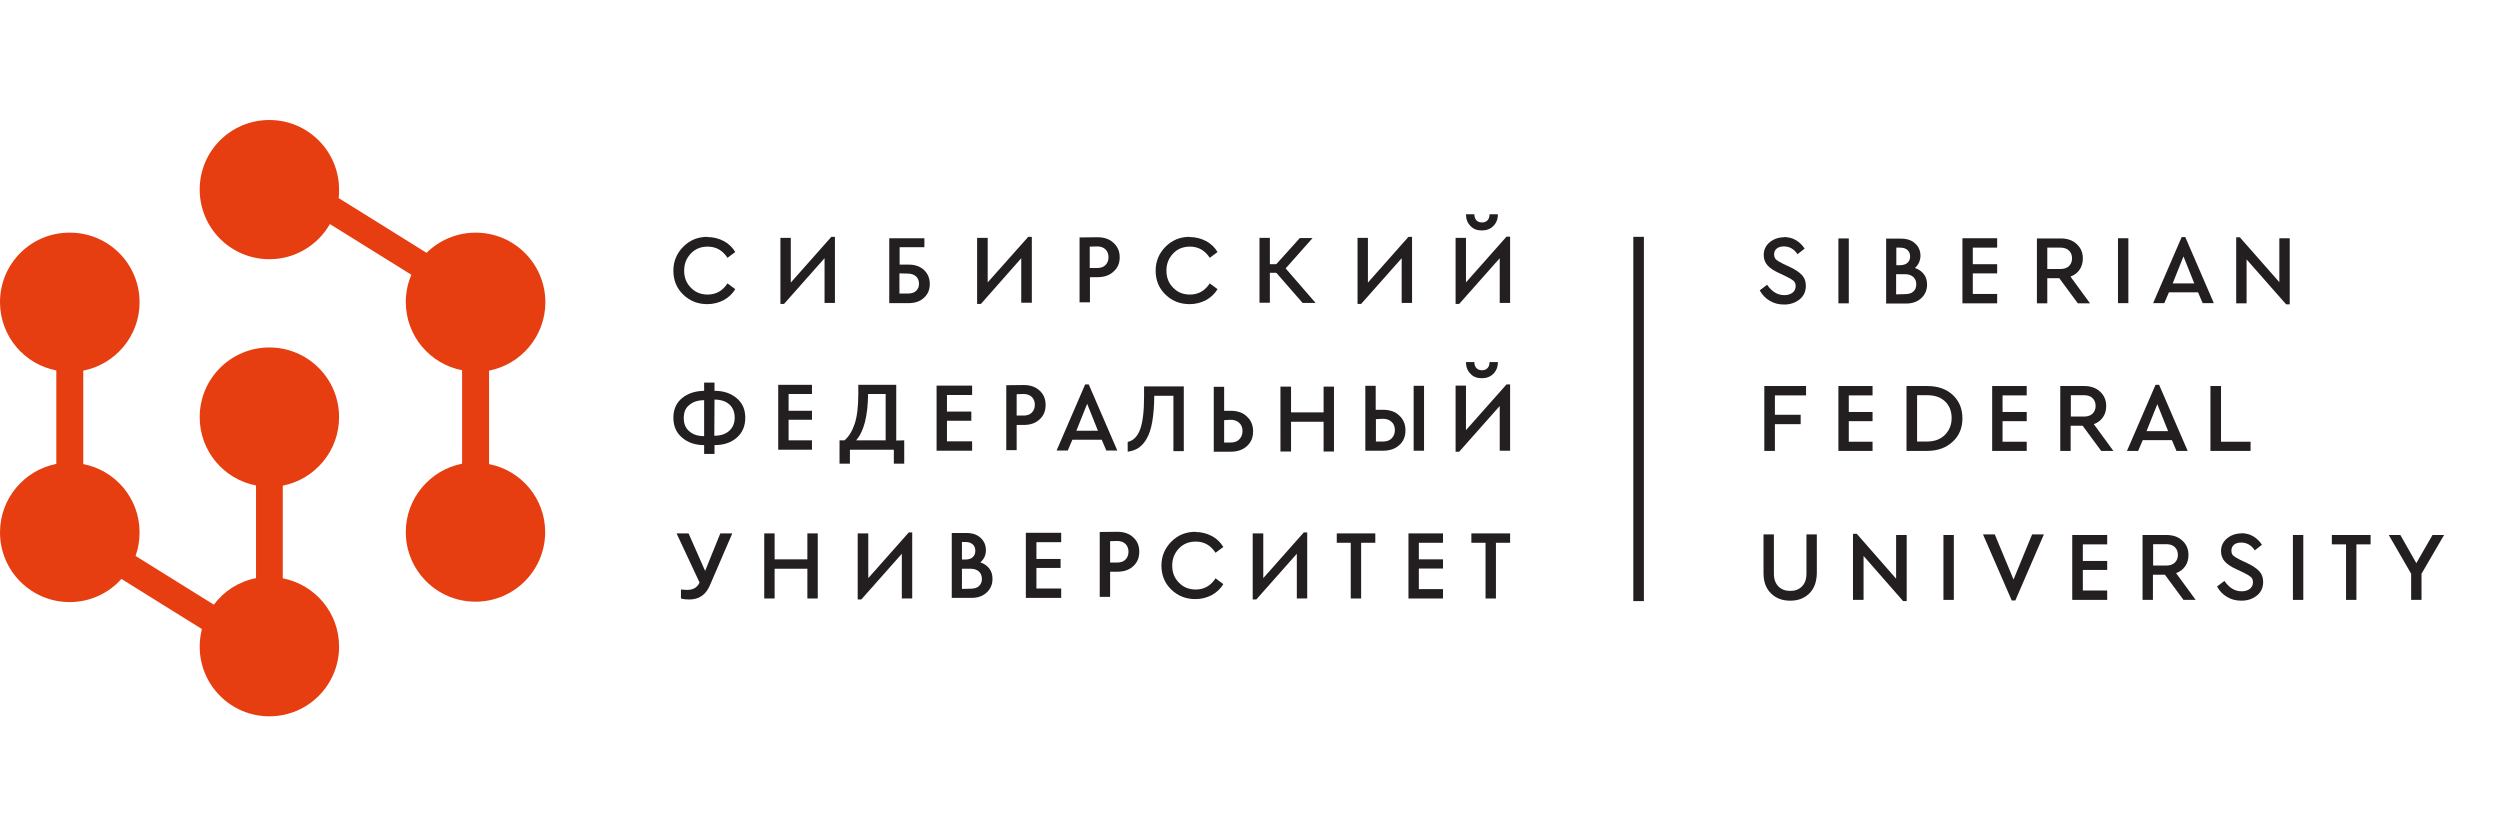 <?xml version="1.0" encoding="utf-8"?>
<!-- Generator: Adobe Illustrator 18.1.1, SVG Export Plug-In . SVG Version: 6.00 Build 0)  -->
<svg version="1.1" id="Layer_1" xmlns="http://www.w3.org/2000/svg" xmlns:xlink="http://www.w3.org/1999/xlink" x="0px" y="0px"
	 viewBox="0 0 1251.9 418.1" enable-background="new 0 0 1251.9 418.1" xml:space="preserve">
<g>
	<path fill="#E63E11" d="M244.9,232.4v-46.8c16-3.1,28.2-17.3,28.2-34.2c0-19.3-15.6-34.9-34.9-34.9c-9.6,0-18.3,3.9-24.6,10.1
		l-44-27.4c0.2-1.4,0.2-2.7,0.2-4.2c0-19.3-15.6-34.9-34.9-34.9S100,75.6,100,94.9s15.6,34.9,34.9,34.9c13,0,24.3-7.1,30.3-17.6
		l40.8,25.4c-1.8,4.2-2.8,8.8-2.8,13.6c0,17,12.1,31.1,28.2,34.2v46.8c-16,3.1-28.2,17.3-28.2,34.2c0,19.3,15.6,34.9,34.9,34.9
		c19.3,0,34.9-15.6,34.9-34.9C273,249.6,260.9,235.5,244.9,232.4"/>
	<path fill="#E63E11" d="M169.8,208.9c0-19.3-15.6-34.9-34.9-34.9c-19.3,0-34.9,15.6-34.9,34.9c0,17,12.1,31.1,28.2,34.2v46.4
		c-8.6,1.7-16.1,6.5-21.1,13.3l-39.2-24.4c1.3-3.7,2-7.6,2-11.8c0-17-12.1-31.1-28.2-34.2v-46.8c16-3.1,28.2-17.3,28.2-34.2
		c0-19.3-15.6-34.9-34.9-34.9C15.6,116.4,0,132,0,151.3c0,17,12.1,31.1,28.2,34.2v46.8C12.1,235.5,0,249.6,0,266.6
		c0,19.3,15.6,34.9,34.9,34.9c10.3,0,19.6-4.5,25.9-11.6l40.3,25.1c-0.7,2.8-1.1,5.7-1.1,8.8c0,19.3,15.6,34.9,34.9,34.9
		c19.3,0,34.9-15.6,34.9-34.9c0-17-12.1-31.1-28.2-34.2v-46.4C157.7,240,169.8,225.9,169.8,208.9"/>
	<path fill="#231F20" d="M893.2,118.7c2.3,0,4.4,0.5,6.2,1.6c1.8,1.1,3.2,2.5,4.3,4.2l-3.6,2.8c-1.7-2.6-4-3.9-6.8-3.9
		c-1.4,0-2.6,0.3-3.5,1c-0.9,0.7-1.4,1.7-1.4,3c0,1.1,0.4,2,1,2.6c0.7,0.6,1.9,1.3,3.5,2.1l3.6,1.7c2.6,1.2,4.6,2.6,5.9,4
		c1.3,1.4,1.9,3.2,1.9,5.3c0,2.8-1,5.1-3.1,6.8c-2.1,1.7-4.7,2.6-7.8,2.6c-2.7,0-5.1-0.6-7.2-1.9c-2.1-1.2-3.8-3-5-5.2l3.7-2.8
		c2.4,3.5,5.3,5.2,8.6,5.2c1.7,0,3-0.4,4.1-1.2c1-0.8,1.6-1.9,1.6-3.3c0-1.1-0.3-2-1.1-2.7c-0.7-0.6-2-1.4-3.7-2.2l-3.6-1.7
		c-2.4-1.1-4.3-2.3-5.6-3.7c-1.3-1.4-2-3.2-2-5.3c0-2.6,1-4.7,3-6.4c2-1.6,4.4-2.5,7.3-2.5L893.2,118.7z"/>
	<rect x="920.6" y="119.4" fill="#231F20" width="5.2" height="32.5"/>
	<path fill="#231F20" d="M958.9,134.2c1.9,0.6,3.4,1.7,4.5,3.1c1.1,1.4,1.6,3.2,1.6,5.2c0,2.8-1,5-2.9,6.8c-1.9,1.8-4.5,2.7-7.6,2.7
		h-10v-32.5h7.5c2.9,0,5.3,0.8,7,2.4c1.8,1.6,2.7,3.7,2.7,6.3C961.6,130.6,960.7,132.6,958.9,134.2L958.9,134.2z M949.6,124v8.8h1.8
		c1.6,0,2.9-0.4,3.8-1.2c0.9-0.8,1.3-1.9,1.3-3.2c0-1.3-0.4-2.4-1.3-3.2c-0.9-0.8-2.1-1.2-3.8-1.2H949.6z M953.9,147.3
		c1.8,0,3.3-0.4,4.2-1.3c1-0.9,1.5-2.1,1.5-3.6c0-1.5-0.5-2.8-1.5-3.7c-1-0.9-2.4-1.4-4.2-1.4h-4.4v10.1L953.9,147.3L953.9,147.3z"
		/>
	<polygon fill="#231F20" points="1000.1,124 987.9,124 987.9,132.3 1000.1,132.3 1000.1,136.9 987.9,136.9 987.9,147.2 
		1000.1,147.2 1000.1,151.9 982.7,151.9 982.7,119.3 1000.1,119.3 	"/>
	<path fill="#231F20" d="M1040.5,151.9l-9.3-12.6h-6v12.6h-5.2v-32.5h11.9c3.3,0,6,0.9,8,2.8c2,1.8,3.1,4.2,3.1,7.2
		c0,2.1-0.5,4-1.6,5.6c-1.1,1.6-2.6,2.8-4.6,3.5l9.8,13.4H1040.5z M1025.2,134.7h6.6c1.8,0,3.3-0.5,4.3-1.5c1-1,1.5-2.3,1.5-3.8
		c0-1.6-0.5-2.9-1.5-3.9c-1-1-2.5-1.5-4.3-1.5h-6.6V134.7z"/>
	<rect x="1060.6" y="119.3" fill="#231F20" width="5.2" height="32.5"/>
	<path fill="#231F20" d="M1100.7,146.4h-14.6l-2.3,5.4h-5.6l14.3-33.1h1.8l14.3,33.1h-5.6L1100.7,146.4z M1093.4,128.4l-5.4,13.5
		h10.8L1093.4,128.4z"/>
	<polygon fill="#231F20" points="1146.6,119.3 1146.6,152.4 1144.8,152.4 1125,129.9 1125,151.9 1119.8,151.9 1119.8,118.8 
		1121.6,118.8 1141.4,141.3 1141.4,119.3 	"/>
	<polygon fill="#231F20" points="904.4,198 888.8,198 888.8,207.7 901.7,207.7 901.7,212.4 888.8,212.4 888.8,225.8 883.5,225.8 
		883.5,193.3 904.4,193.3 	"/>
	<polygon fill="#231F20" points="937.7,198 925.8,198 925.8,206.3 937.7,206.3 937.7,210.9 925.8,210.9 925.8,221.2 937.7,221.2 
		937.7,225.8 920.6,225.8 920.6,193.3 937.7,193.3 	"/>
	<path fill="#231F20" d="M965,193.3c5.4,0,9.7,1.5,12.9,4.5c3.2,3,4.8,6.9,4.8,11.7c0,4.8-1.6,8.7-4.9,11.7
		c-3.3,3.1-7.6,4.6-12.9,4.6h-10.2v-32.5H965L965,193.3z M960,198v23.1h4.9c3.8,0,6.8-1.1,9-3.3c2.2-2.2,3.4-5,3.4-8.4
		c0-3.5-1.1-6.3-3.3-8.4c-2.2-2.1-5.2-3.1-9-3.1H960z"/>
	<polygon fill="#231F20" points="1014.9,198 1002.8,198 1002.8,206.3 1014.9,206.3 1014.9,210.9 1002.8,210.9 1002.8,221.2 
		1014.9,221.2 1014.9,225.8 997.6,225.8 997.6,193.3 1014.9,193.3 	"/>
	<path fill="#231F20" d="M1052.2,225.8l-9.3-12.6h-6v12.6h-5.2v-32.5h11.9c3.3,0,6,0.9,8,2.8c2,1.8,3.1,4.2,3.1,7.2
		c0,2.1-0.5,4-1.6,5.6c-1.1,1.6-2.6,2.8-4.6,3.5l9.8,13.4H1052.2z M1037,208.6h6.6c1.8,0,3.3-0.5,4.3-1.5c1-1,1.5-2.3,1.5-3.8
		c0-1.6-0.5-2.9-1.5-3.9c-1-1-2.5-1.5-4.3-1.5h-6.6V208.6z"/>
	<path fill="#231F20" d="M1087.6,220.4h-14.6l-2.3,5.4h-5.6l14.3-33.1h1.8l14.3,33.1h-5.6L1087.6,220.4z M1080.3,202.4l-5.4,13.5
		h10.8L1080.3,202.4z"/>
	<polygon fill="#231F20" points="1112.2,221.2 1127,221.2 1127,225.8 1106.9,225.8 1106.9,193.3 1112.2,193.3 	"/>
	<path fill="#231F20" d="M909.8,287c-0.1,4.2-1.2,7.6-3.7,10.1c-2.5,2.5-5.7,3.7-9.6,3.7c-4,0-7.2-1.2-9.7-3.7
		c-2.5-2.5-3.7-5.8-3.7-10.1v-19.4h5.2v19.7c0,2.8,0.8,4.9,2.3,6.4c1.5,1.5,3.5,2.2,5.9,2.2c2.4,0,4.3-0.7,5.8-2.2
		c1.5-1.5,2.3-3.6,2.3-6.4v-19.7h5.2L909.8,287z"/>
	<polygon fill="#231F20" points="954.8,267.9 954.8,301 953,301 933.2,278.4 933.2,300.4 927.9,300.4 927.9,267.3 929.8,267.3 
		949.5,289.8 949.5,267.9 	"/>
	<rect x="973.2" y="267.9" fill="#231F20" width="5.2" height="32.5"/>
	<polygon fill="#231F20" points="1023.5,267.6 1009.2,300.7 1007.4,300.7 993,267.6 998.9,267.6 1008.3,290.2 1017.6,267.6 	"/>
	<polygon fill="#231F20" points="1055.2,272.6 1043,272.6 1043,280.9 1055.2,280.9 1055.2,285.4 1043,285.4 1043,295.7 
		1055.2,295.7 1055.2,300.4 1037.7,300.4 1037.7,267.9 1055.2,267.9 	"/>
	<path fill="#231F20" d="M1093.4,300.4l-9.3-12.6h-6v12.6h-5.2v-32.5h11.9c3.3,0,6,0.9,8,2.8c2,1.8,3.1,4.2,3.1,7.2
		c0,2.1-0.5,4-1.6,5.6c-1.1,1.6-2.6,2.8-4.6,3.5l9.8,13.4H1093.4z M1078.2,283.2h6.6c1.8,0,3.3-0.5,4.3-1.5c1-1,1.5-2.3,1.5-3.8
		c0-1.6-0.5-2.9-1.5-3.9c-1-1-2.5-1.5-4.3-1.5h-6.6V283.2z"/>
	<path fill="#231F20" d="M1122.2,267c2.3,0,4.4,0.5,6.2,1.6c1.8,1.1,3.2,2.5,4.3,4.2l-3.6,2.8c-1.7-2.6-4-3.9-6.8-3.9
		c-1.4,0-2.6,0.3-3.5,1c-0.9,0.7-1.4,1.7-1.4,3c0,1.1,0.3,2,1,2.6c0.7,0.6,1.9,1.3,3.5,2.1l3.6,1.7c2.6,1.2,4.6,2.6,5.9,4
		c1.3,1.4,1.9,3.2,1.9,5.3c0,2.8-1,5.1-3.1,6.8c-2.1,1.7-4.7,2.6-7.8,2.6c-2.7,0-5.1-0.6-7.2-1.9c-2.1-1.2-3.8-3-5-5.2l3.7-2.8
		c2.4,3.5,5.3,5.2,8.6,5.2c1.7,0,3-0.4,4.1-1.2c1-0.8,1.6-1.9,1.6-3.3c0-1.1-0.3-2-1.1-2.7c-0.7-0.6-2-1.4-3.7-2.2l-3.6-1.7
		c-2.4-1.1-4.3-2.3-5.6-3.7c-1.3-1.4-2-3.2-2-5.3c0-2.6,1-4.7,3-6.4c2-1.6,4.4-2.5,7.3-2.5L1122.2,267z"/>
	<rect x="1148.2" y="267.9" fill="#231F20" width="5.2" height="32.5"/>
	<polygon fill="#231F20" points="1187.1,272.6 1180,272.6 1180,300.4 1174.8,300.4 1174.8,272.6 1167.7,272.6 1167.7,267.9 
		1187.1,267.9 	"/>
	<polygon fill="#231F20" points="1212.6,287.3 1212.6,300.4 1207.4,300.4 1207.4,287.3 1196.2,267.9 1202,267.9 1210,282 
		1218.1,267.9 1223.9,267.9 	"/>
	<rect x="817.9" y="118.6" fill="#231F20" width="5.3" height="182.4"/>
	<path fill="#231F20" d="M354.2,118.7c3,0,5.7,0.7,8.2,2c2.5,1.3,4.4,3.2,5.8,5.5l-3.9,2.9c-2.4-3.7-5.7-5.6-9.9-5.6
		c-3.4,0-6.2,1.1-8.4,3.4c-2.2,2.3-3.4,5.1-3.4,8.6c0,3.5,1.1,6.3,3.4,8.6c2.2,2.3,5,3.4,8.4,3.4c4.2,0,7.5-1.9,9.9-5.6l3.9,2.9
		c-1.4,2.3-3.3,4.1-5.8,5.5c-2.5,1.3-5.2,2-8.2,2c-4.8,0-8.8-1.6-12.1-4.8c-3.3-3.2-4.9-7.2-4.9-12c0-4.7,1.7-8.7,5-12
		c3.3-3.3,7.3-4.9,12.1-4.9L354.2,118.7z"/>
	<polygon fill="#231F20" points="418.1,118.6 418.1,151.7 412.9,151.7 412.9,129.3 392.6,152.2 390.8,152.2 390.8,119.1 396,119.1 
		396,141.5 416.3,118.6 	"/>
	<path fill="#231F20" d="M462.9,123.8h-12.4v8.7h4.5c3.2,0,5.8,0.9,7.7,2.7c1.9,1.8,2.9,4.1,2.9,7c0,2.8-0.9,5.1-2.9,6.9
		c-1.9,1.8-4.5,2.7-7.7,2.7h-9.7v-32.5h17.6L462.9,123.8z M450.4,136.9V147h4.1c1.8,0,3.3-0.4,4.2-1.3c1-0.9,1.5-2.1,1.5-3.6
		c0-1.5-0.5-2.8-1.5-3.7c-1-0.9-2.4-1.4-4.2-1.4L450.4,136.9z"/>
	<polygon fill="#231F20" points="516.7,118.6 516.7,151.6 511.4,151.6 511.4,129.3 491.2,152.2 489.3,152.2 489.3,119.1 
		494.6,119.1 494.6,141.4 514.9,118.6 	"/>
	<path fill="#231F20" d="M549.6,118.8c3.3,0,6,0.9,8,2.8c2,1.8,3.1,4.2,3.1,7.2c0,3-1,5.4-3.1,7.2c-2,1.9-4.7,2.8-8,2.8h-3.8v12.6
		h-5.2v-32.5L549.6,118.8L549.6,118.8z M545.7,123.5v10.7h3.7c1.8,0,3.3-0.5,4.2-1.5c1-1,1.5-2.3,1.5-3.9c0-1.6-0.5-2.9-1.5-3.9
		c-1-1-2.4-1.5-4.2-1.5L545.7,123.5z"/>
	<path fill="#231F20" d="M595.7,118.7c3,0,5.7,0.7,8.2,2c2.5,1.3,4.4,3.2,5.8,5.5l-3.9,2.9c-2.4-3.7-5.7-5.6-9.9-5.6
		c-3.4,0-6.2,1.1-8.4,3.4c-2.2,2.3-3.4,5.1-3.4,8.6c0,3.5,1.1,6.3,3.4,8.6c2.2,2.3,5,3.4,8.4,3.4c4.2,0,7.5-1.9,9.9-5.6l3.9,2.9
		c-1.4,2.3-3.3,4.1-5.8,5.5c-2.5,1.3-5.2,2-8.2,2c-4.8,0-8.8-1.6-12.1-4.8c-3.3-3.2-4.9-7.2-4.9-12c0-4.7,1.7-8.7,5-12
		c3.3-3.3,7.3-4.9,12.1-4.9L595.7,118.7z"/>
	<polygon fill="#231F20" points="707.1,118.6 707.1,151.7 701.9,151.7 701.9,129.3 681.6,152.2 679.8,152.2 679.8,119.1 685,119.1 
		685,141.5 705.3,118.6 	"/>
	<path fill="#231F20" d="M756.2,118.6v33.1h-5.2v-22.4l-20.3,22.9h-1.8v-33.1h5.2v22.3l20.3-22.9H756.2z M742,115.4
		c-2.3,0-4.3-0.7-5.7-2.3c-1.5-1.5-2.2-3.5-2.2-5.8h4.2c0,1.2,0.3,2.2,1,3c0.7,0.7,1.6,1.1,2.8,1.1c1.1,0,2.1-0.3,2.8-1.1
		c0.7-0.7,1-1.7,1-3h4.2c0,2.3-0.7,4.2-2.2,5.8C746.3,114.7,744.4,115.4,742,115.4L742,115.4z"/>
	<path fill="#231F20" d="M373.2,209.2c0,4.2-1.4,7.5-4.3,10c-2.9,2.5-6.6,3.7-11.1,3.7v4.4h-5.2v-4.4c-4.5,0-8.2-1.3-11.1-3.8
		c-2.9-2.5-4.3-5.8-4.3-9.9c0-4.1,1.4-7.4,4.3-9.8c2.9-2.4,6.6-3.6,11.1-3.7v-4.1h5.2v4.1c4.6,0,8.3,1.3,11.1,3.7
		C371.8,201.8,373.2,205,373.2,209.2L373.2,209.2z M342.4,209.4c0,2.8,0.9,5,2.8,6.6c1.8,1.6,4.3,2.4,7.4,2.4v-18
		c-3.1,0-5.6,0.8-7.4,2.4C343.3,204.2,342.4,206.4,342.4,209.4L342.4,209.4z M357.7,218.2c3.1,0,5.6-0.8,7.4-2.4
		c1.8-1.6,2.8-3.8,2.8-6.6c0-2.9-0.9-5.1-2.7-6.7c-1.8-1.6-4.3-2.4-7.4-2.4L357.7,218.2L357.7,218.2z"/>
	<path fill="#231F20" d="M512.6,192.8c3.3,0,6,0.9,8,2.8c2,1.8,3,4.2,3,7.2c0,3-1,5.4-3,7.2c-2,1.9-4.7,2.8-8,2.8h-3.5v12.6h-5.2
		v-32.5L512.6,192.8L512.6,192.8z M509.1,197.4v10.7h3.4c1.8,0,3.3-0.5,4.2-1.5c1-1,1.5-2.3,1.5-3.9c0-1.6-0.5-2.9-1.5-3.9
		c-1-1-2.4-1.5-4.2-1.5L509.1,197.4z"/>
	<path fill="#231F20" d="M551.7,220.2H537l-2.3,5.4h-5.6l14.3-33.1h1.8l14.3,33.1H554L551.7,220.2z M544.4,202.2l-5.4,13.5h10.8
		L544.4,202.2z"/>
	<path fill="#231F20" d="M613,205.7h3.2c3.4,0,6.2,0.9,8.2,2.9c2.1,1.9,3.1,4.4,3.1,7.4c0,3.1-1,5.5-3.1,7.4
		c-2.1,1.9-4.8,2.8-8.2,2.8h-8.4v-32.5h5.2V205.7z M613,210.4v11.2h3.2c1.9,0,3.4-0.5,4.4-1.6c1-1,1.6-2.4,1.6-4.1
		c0-1.7-0.5-3.1-1.6-4.1c-1-1-2.5-1.6-4.4-1.6L613,210.4z"/>
	<path fill="#231F20" d="M689,205.2h3.5c3.4,0,6.2,0.9,8.2,2.9c2.1,1.9,3.1,4.4,3.1,7.4c0,3.1-1,5.5-3.1,7.4
		c-2.1,1.9-4.8,2.8-8.2,2.8h-8.8v-32.5h5.2V205.2z M689,209.9v11.2h3.5c1.9,0,3.4-0.5,4.4-1.6c1-1,1.6-2.4,1.6-4.1
		c0-1.7-0.5-3.1-1.6-4.1c-1-1-2.5-1.6-4.4-1.6L689,209.9z M713.1,225.7h-5.2v-32.5h5.2V225.7z"/>
	<path fill="#231F20" d="M756.2,192.6v33.1h-5.2v-22.4l-20.3,22.9h-1.8v-33.1h5.2v22.3l20.3-22.9H756.2z M742,189.4
		c-2.3,0-4.3-0.7-5.7-2.3c-1.5-1.5-2.2-3.5-2.2-5.8h4.2c0,1.2,0.3,2.2,1,3c0.7,0.7,1.6,1.1,2.8,1.1c1.1,0,2.1-0.3,2.8-1.1
		c0.7-0.7,1-1.7,1-3h4.2c0,2.3-0.7,4.2-2.2,5.8C746.3,188.7,744.4,189.4,742,189.4L742,189.4z"/>
	<path fill="#231F20" d="M366.7,267.1l-11.3,26.2c-2,4.6-5.4,6.9-10.3,6.9c-1.3,0-2.7-0.1-4.1-0.5v-4.5c2,0.2,3,0.2,3.1,0.2
		c3,0,5.1-1.2,6.2-3.7l-11.5-24.6h6l8.3,18.8l7.6-18.8H366.7z"/>
	<polygon fill="#231F20" points="409.5,299.7 404.3,299.7 404.3,284.8 387.9,284.8 387.9,299.7 382.7,299.7 382.7,267.1 
		387.9,267.1 387.9,280.1 404.3,280.1 404.3,267.1 409.5,267.1 	"/>
	<polygon fill="#231F20" points="456.8,266.6 456.8,299.7 451.6,299.7 451.6,277.3 431.3,300.2 429.5,300.2 429.5,267.1 
		434.8,267.1 434.8,289.5 455.1,266.6 	"/>
	<path fill="#231F20" d="M490.9,281.6c1.9,0.6,3.4,1.7,4.5,3.1c1.1,1.4,1.6,3.2,1.6,5.2c0,2.8-1,5-2.9,6.8c-1.9,1.8-4.5,2.7-7.6,2.7
		h-9.9v-32.5h7.4c2.9,0,5.3,0.8,7,2.4c1.8,1.6,2.7,3.7,2.7,6.3C493.7,278,492.7,280.1,490.9,281.6L490.9,281.6z M481.7,271.4v8.8
		h1.7c1.6,0,2.9-0.4,3.7-1.2c0.9-0.8,1.3-1.9,1.3-3.2c0-1.3-0.4-2.4-1.3-3.2c-0.9-0.8-2.1-1.2-3.7-1.2H481.7z M486,294.8
		c1.8,0,3.3-0.4,4.2-1.3c1-0.9,1.5-2.1,1.5-3.6c0-1.5-0.5-2.8-1.5-3.7c-1-0.9-2.4-1.4-4.2-1.4h-4.3v10.1L486,294.8L486,294.8z"/>
	<path fill="#231F20" d="M559.5,266.3c3.3,0,6,0.9,8,2.8c2,1.8,3,4.2,3,7.2c0,3-1,5.4-3,7.2c-2,1.9-4.7,2.8-8,2.8h-3.6v12.6h-5.2
		v-32.5L559.5,266.3L559.5,266.3z M555.9,271v10.7h3.5c1.8,0,3.3-0.5,4.2-1.5c1-1,1.5-2.3,1.5-3.9c0-1.6-0.5-2.9-1.5-3.9
		c-1-1-2.4-1.5-4.2-1.5L555.9,271z"/>
	<path fill="#231F20" d="M598.6,266.4c3,0,5.7,0.7,8.2,2c2.5,1.3,4.4,3.2,5.8,5.5l-3.9,2.9c-2.4-3.7-5.7-5.6-9.9-5.6
		c-3.4,0-6.2,1.1-8.4,3.4c-2.2,2.3-3.4,5.1-3.4,8.6c0,3.5,1.1,6.3,3.4,8.6c2.2,2.3,5,3.4,8.4,3.4c4.2,0,7.5-1.9,9.9-5.6l3.9,2.9
		c-1.4,2.3-3.3,4.1-5.8,5.5c-2.5,1.3-5.2,2-8.2,2c-4.8,0-8.8-1.6-12.1-4.8c-3.3-3.2-4.9-7.2-4.9-12c0-4.7,1.7-8.7,5-12
		c3.3-3.3,7.3-4.9,12.1-4.9L598.6,266.4z"/>
	<polygon fill="#231F20" points="654.6,266.6 654.6,299.7 649.4,299.7 649.4,277.3 629.1,300.2 627.3,300.2 627.3,267.1 
		632.6,267.1 632.6,289.5 652.9,266.6 	"/>
	<polygon fill="#231F20" points="688.7,271.8 681.6,271.8 681.6,299.7 676.4,299.7 676.4,271.8 669.4,271.8 669.4,267.1 
		688.7,267.1 	"/>
	<polygon fill="#231F20" points="756.2,271.8 749.1,271.8 749.1,299.7 743.9,299.7 743.9,271.8 736.8,271.8 736.8,267.1 
		756.2,267.1 	"/>
	<polygon fill="#231F20" points="406.6,220.5 394.9,220.5 394.9,210.2 406.6,210.2 406.6,205.7 394.9,205.7 394.9,197.3 
		406.6,197.3 406.6,192.7 389.7,192.7 389.7,225.2 406.6,225.2 	"/>
	<polygon fill="#231F20" points="486.8,221 474.2,221 474.2,210.7 486.4,210.7 486.4,206.1 474.2,206.1 474.2,197.8 486.8,197.8 
		486.8,193.1 469,193.1 469,225.7 486.8,225.7 	"/>
	<polygon fill="#231F20" points="531.4,294.7 519,294.7 519,284.4 531.1,284.4 531.1,279.9 519,279.9 519,271.5 531.4,271.5 
		531.4,266.8 513.7,266.8 513.7,299.4 531.4,299.4 	"/>
	<polygon fill="#231F20" points="722.6,295 710.5,295 710.5,284.7 722.6,284.7 722.6,280.1 710.5,280.1 710.5,271.8 722.6,271.8 
		722.6,267.1 705.3,267.1 705.3,299.7 722.6,299.7 	"/>
	<path fill="#231F20" d="M630.7,119.1h5.2v32.5h-5.2V119.1z M658.8,151.7h-6.5l-15.1-17.3l13.7-15.2h6.4l-13.5,15.2L658.8,151.7z"/>
	<rect x="632.5" y="132.3" fill="#231F20" width="7.5" height="4.3"/>
	<polygon fill="#231F20" points="668,226.1 662.8,226.1 662.8,211.2 646.5,211.2 646.5,226.1 641.2,226.1 641.2,193.6 646.5,193.6 
		646.5,206.5 662.8,206.5 662.8,193.6 668,193.6 	"/>
	<path fill="#231F20" d="M452.8,220.5v11.7h-5.2v-7h-22v7h-5.2v-11.7h2.5c2.2-1.9,3.9-4.7,5.1-8.3c1.2-3.6,1.8-8.6,1.8-14.9v-4.6h19
		v27.9L452.8,220.5z M428.7,220.5h14.8v-23.2h-8.8C434.6,208.3,432.6,216.1,428.7,220.5"/>
	<path fill="#231F20" d="M592.8,193.5v32.4h-5.2v-27.7H578c0,5.1-0.4,9.4-1,13c-0.6,3.6-1.6,6.4-2.8,8.5c-1.2,2.1-2.6,3.6-4.1,4.6
		c-1.5,1-3.3,1.6-5.4,1.9v-4.9c2.8-0.6,4.9-2.7,6.2-6.2c1.3-3.5,2-8.9,2-16.3v-5.3L592.8,193.5z"/>
</g>
</svg>
